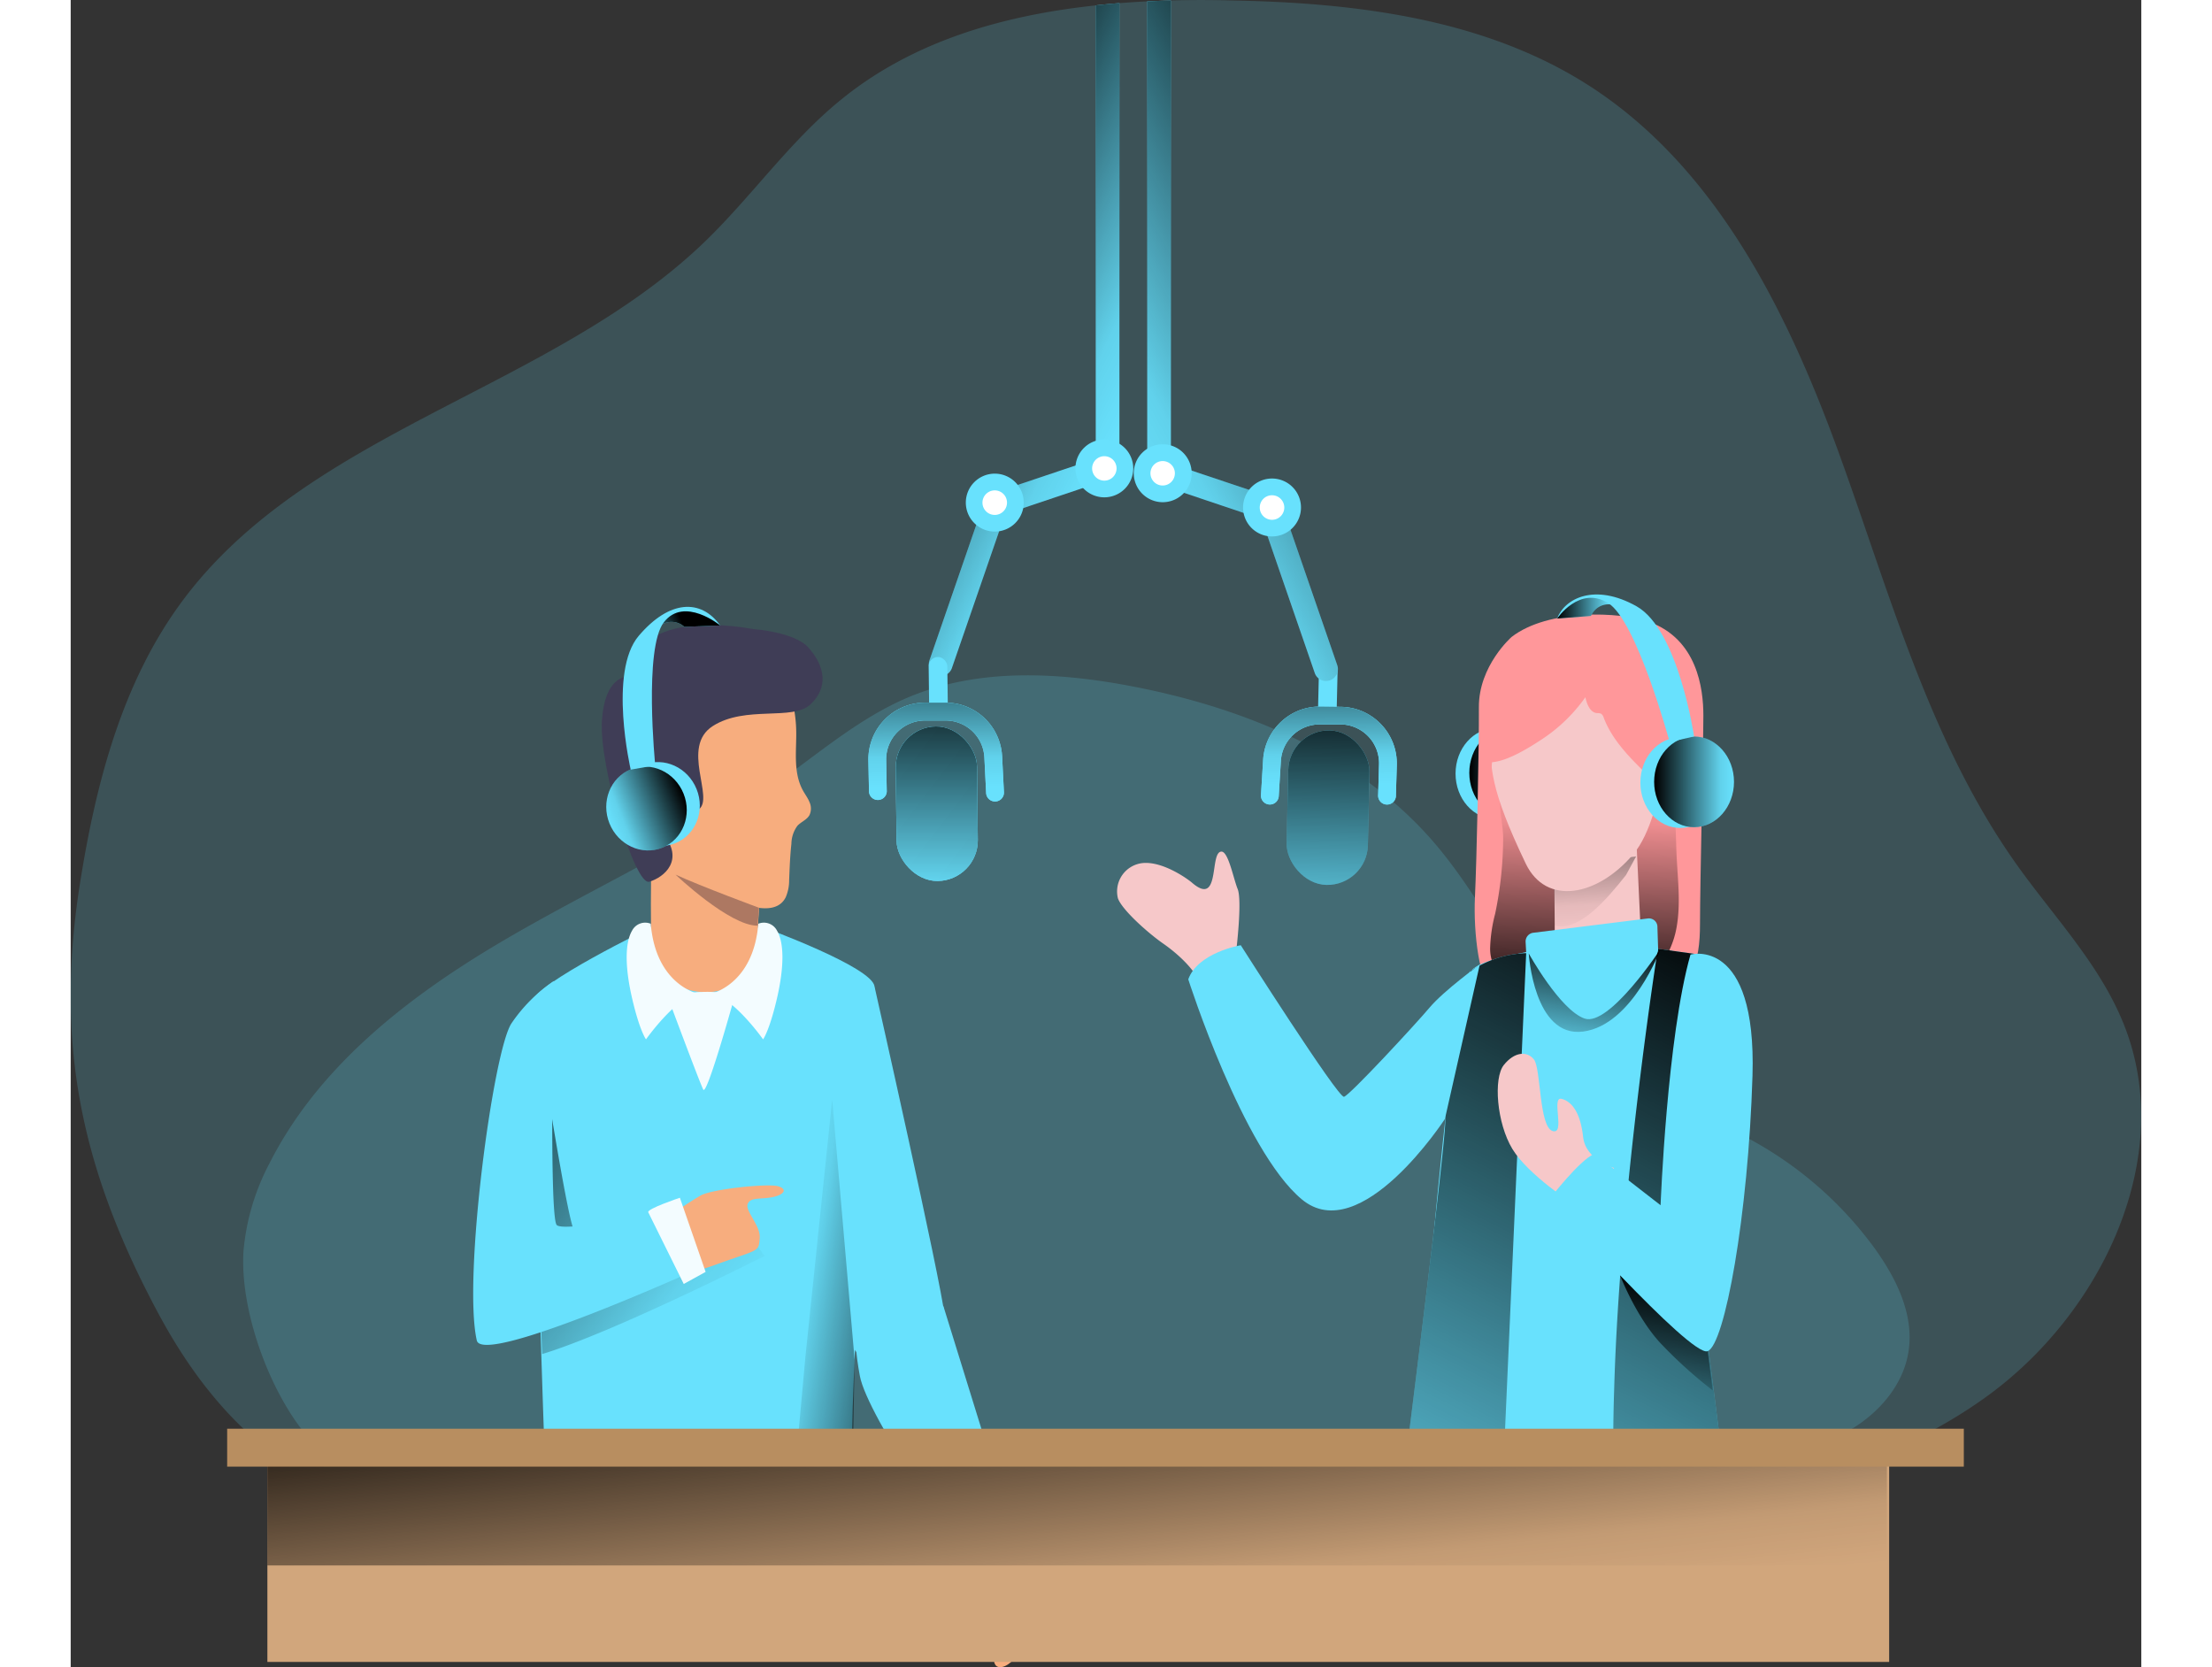 <svg id="Layer_1" data-name="Layer 1" xmlns="http://www.w3.org/2000/svg" xmlns:xlink="http://www.w3.org/1999/xlink" viewBox="0 0 411.82 331.58" width="406" height="306" class="illustration styles_illustrationTablet__1DWOa"><rect x="0" y="0" width="411.82" height="331.58" fill="#333333" stroke="none"/><defs><linearGradient id="linear-gradient" x1="278.18" y1="153.71" x2="294.05" y2="153.71" gradientUnits="userSpaceOnUse"><stop offset="0.01"></stop><stop offset="0.83" stop-opacity="0.07"></stop><stop offset="1" stop-opacity="0"></stop></linearGradient><linearGradient id="linear-gradient-2" x1="63.02" y1="220.29" x2="134.98" y2="272.83" xlink:href="#linear-gradient"></linearGradient><linearGradient id="linear-gradient-3" x1="176.45" y1="261.12" x2="141.42" y2="255.95" xlink:href="#linear-gradient"></linearGradient><linearGradient id="linear-gradient-4" x1="301.95" y1="211.53" x2="303.32" y2="164.47" xlink:href="#linear-gradient"></linearGradient><linearGradient id="linear-gradient-5" x1="303.17" y1="156.17" x2="305.09" y2="195.31" xlink:href="#linear-gradient"></linearGradient><linearGradient id="linear-gradient-6" x1="352.58" y1="200.83" x2="269.88" y2="366.67" xlink:href="#linear-gradient"></linearGradient><linearGradient id="linear-gradient-7" x1="320.47" y1="262.7" x2="316.03" y2="291.72" xlink:href="#linear-gradient"></linearGradient><linearGradient id="linear-gradient-8" x1="321.66" y1="185.41" x2="238.97" y2="351.26" xlink:href="#linear-gradient"></linearGradient><linearGradient id="linear-gradient-9" x1="305.25" y1="193.35" x2="300.46" y2="223.27" xlink:href="#linear-gradient"></linearGradient><linearGradient id="linear-gradient-10" x1="297.05" y1="129.5" x2="308.71" y2="129.5" xlink:href="#linear-gradient"></linearGradient><linearGradient id="linear-gradient-11" x1="314.94" y1="155.5" x2="330.81" y2="155.5" xlink:href="#linear-gradient"></linearGradient><linearGradient id="linear-gradient-12" x1="4368.3" y1="-895.7" x2="4379.93" y2="-895.7" gradientTransform="matrix(-0.93, 0.37, 0.35, 0.86, 4492.67, -729.31)" xlink:href="#linear-gradient"></linearGradient><linearGradient id="linear-gradient-13" x1="4387.58" y1="-861.94" x2="4403.45" y2="-861.94" gradientTransform="matrix(-1, 0, 0, 0.93, 4511.45, 971.65)" xlink:href="#linear-gradient"></linearGradient><linearGradient id="linear-gradient-14" x1="195.6" y1="257.82" x2="203.14" y2="327.72" xlink:href="#linear-gradient"></linearGradient><linearGradient id="linear-gradient-15" x1="161.55" y1="61.38" x2="213.63" y2="86.97" xlink:href="#linear-gradient"></linearGradient><linearGradient id="linear-gradient-16" x1="174.33" y1="140.55" x2="173.11" y2="192.33" gradientTransform="translate(345.48 339.15) rotate(-179.37)" xlink:href="#linear-gradient"></linearGradient><linearGradient id="linear-gradient-17" x1="251.89" y1="142.76" x2="250.98" y2="202.15" gradientTransform="translate(-3.59 5.45) rotate(-1.23)" xlink:href="#linear-gradient"></linearGradient><linearGradient id="linear-gradient-18" x1="173.33" y1="130.3" x2="173.56" y2="165.25" xlink:href="#linear-gradient"></linearGradient><linearGradient id="linear-gradient-19" x1="251.44" y1="129.79" x2="251.67" y2="164.74" xlink:href="#linear-gradient"></linearGradient><linearGradient id="linear-gradient-20" x1="271.77" y1="55.31" x2="204.76" y2="92.78" xlink:href="#linear-gradient"></linearGradient></defs><title>Radio Presenter</title><path d="M382.07,286.83c-23.26,16.6-52.66,21.62-81.05,25a1016,1016,0,0,1-191.57,4.5c-41.76-3-70.12-8-90.74-46.58C3.63,241.5-1.8,216.6,3.25,184.59c3.15-19.92,8.38-40.15,20.42-56.33C48.9,94.35,96.93,86.24,127.39,57c9.44-9.08,17-20.06,27.17-28.33C168.84,17,186.78,11.84,205.32,9.86q2.35-.27,4.71-.45c1.83-.14,3.66-.26,5.5-.35,1.57-.08,3.14-.13,4.71-.18q6-.17,12,0c24.71.45,50.38,3.6,71.16,16.94C328.58,42,342.77,70.54,353,98.65s18.13,57.76,35.49,82.14c7.37,10.35,16.44,19.75,21.19,31.52C420.43,238.81,405.34,270.24,382.07,286.83Z" transform="translate(-1.42 -8.79)" fill="#68e1fd" opacity="0.18" style="isolation: isolate;"></path><path d="M35.78,257.74A45.8,45.8,0,0,1,41,240.08c9.61-19,27.16-32.76,45.47-43.63s38-19.54,55.33-31.87c8.5-6.05,16.53-13,26.13-17.07,14-5.92,29.94-5.06,44.85-2.17,22.39,4.33,44.71,13.59,59.63,30.83,13.95,16.13,21.3,38.87,39.95,49.21,5.33,3,11.25,4.66,16.85,7A74.67,74.67,0,0,1,360.16,257c4.33,6,7.88,13.15,6.8,20.44-1,6.94-6.19,12.75-12.33,16.13-8.76,4.82-19.16,5.34-29.15,5.56-80.59,1.79-161.32-8.59-241.69-2.42-10.11.77-28.51,6.25-36-3.09C40.62,284.61,35.11,269.18,35.78,257.74Z" transform="translate(-1.42 -8.79)" fill="#68e1fd" opacity="0.18" style="isolation: isolate;"></path><ellipse cx="283.37" cy="153.86" rx="7.94" ry="9.02" fill="#68e1fd"></ellipse><ellipse cx="286.11" cy="153.71" rx="7.94" ry="9.02" fill="#68e1fd"></ellipse><ellipse cx="286.11" cy="153.71" rx="7.94" ry="9.02" fill="url(#linear-gradient)"></ellipse><path d="M116.84,193.25s-23.13,11.17-23.65,14.84,2.62,93.73,2.62,93.73,7.5,9.74,30.5,9.74c23.57,0,31.06-6.58,30.68-9.87-1.29-11.4,4.81-92.91,4.29-96.75s-21.86-11.64-21.86-11.64Z" transform="translate(-1.42 -8.79)" fill="#68e1fd"></path><path d="M131.24,250.41s-27.87,5-29.6,3.26c-1.55-1.55-8.26-47-8.45-45.58-.38,2.63,1.14,45.88,2,70,14.3-4.33,44.23-19.51,44.23-19.51A32,32,0,0,0,131.24,250.41Z" transform="translate(-1.42 -8.79)" fill="url(#linear-gradient-2)"></path><path d="M120.47,250.73a64.63,64.63,0,0,1,6.28-4.2c2.42-1.29,13.43-2.41,15.39-1.81s1.11,1.73-1.23,2.18-4.34-.05-4.85,1.36,2.6,4.3,2.4,6.77-.14,2.29-5.76,4.22-10.92,4.52-12.36.16S118.59,251.37,120.47,250.73Z" transform="translate(-1.42 -8.79)" fill="#f7ad7e"></path><path d="M116.92,179.26s-.17,8.08-.08,14c.08,4.4,1.59,12.86,11,12.86s10.47-10.78,10.3-12.86c-.12-1.51.61-4.59,0-9.4C137.49,178.72,117.44,175.68,116.92,179.26Z" transform="translate(-1.42 -8.79)" fill="#f7ad7e"></path><path d="M116.79,192.51a2.93,2.93,0,0,0-3.7,1.34c-1.41,2.36-1.5,7.09,0,13.54s2.75,8.11,2.75,8.11,6.15-8.7,10.47-9.05C126.31,206.45,117.8,204.78,116.79,192.51Z" transform="translate(-1.42 -8.79)" fill="#f3fcff"></path><path d="M138.18,192.51a2.93,2.93,0,0,1,3.7,1.34c1.42,2.36,1.5,7.09,0,13.54s-2.75,8.11-2.75,8.11-6.15-8.7-10.47-9.05C128.66,206.45,137.18,204.78,138.18,192.51Z" transform="translate(-1.42 -8.79)" fill="#f3fcff"></path><path d="M97.49,203.9a31.73,31.73,0,0,0-8.38,8.38c-3.67,5.41-9.72,50.8-6.92,63.1,1.18,5.2,44-14.22,44-14.22s-1-8.7-5.53-11.66c0,0-21,4.5-22.57,2.93S97.49,203.9,97.49,203.9Z" transform="translate(-1.42 -8.79)" fill="#68e1fd"></path><path d="M145.44,150.75a27.21,27.21,0,0,1,.28,3.56c.06,3.87-.62,8.07,1.3,11.63.43.8,1,1.53,1.33,2.36a3.06,3.06,0,0,1,0,2.61c-.52.93-1.66,1.33-2.39,2.11a6.19,6.19,0,0,0-1.2,3.59c-.27,2.44-.35,4.81-.45,7.23a8.43,8.43,0,0,1-.68,3.4c-1.59,3.2-5.88,2.19-8.6,1.34-3.22-1-18.88-5.39-20-15.1-1.39-12.12-8.83-27.47,5.84-32.59,4.82-1.69,10.39-3.4,15.55-2.48,4.16.74,6.8,3.65,8,7.61A33.89,33.89,0,0,1,145.44,150.75Z" transform="translate(-1.42 -8.79)" fill="#f7ad7e"></path><path d="M137.3,133.91s8.06.58,10.81,3.63c3.41,3.78,4,8,.45,11.34s-12.91.15-19.42,4.3.42,14.37-2.83,16.6-1.31-4.45-5.61-6.16-6,5.56-1.54,10.9.28,8.74-2.65,9.63-10-23.12-9.44-32S112,143.4,112,143.4,112.1,129.62,137.3,133.91Z" transform="translate(-1.42 -8.79)" fill="#3f3d56"></path><path d="M138.32,189.33s-11.43-4.22-16.6-6.59c0,0,10.76,10.23,16.32,10.15Z" transform="translate(-1.42 -8.79)" fill="#ad7862"></path><path d="M161.28,204.94s13.17,58.28,14,65.78-8.78,11.25-13.08,10c-9.53-2.69-8-19-8-19Z" transform="translate(-1.42 -8.79)" fill="#68e1fd"></path><path d="M175,268.59l13.38,43.2-9.13,6.47s-19.33-27.59-20.87-35.8-2.08-19.46,6-19.24" transform="translate(-1.42 -8.79)" fill="#68e1fd"></path><path d="M192.12,322.27c-.72-1.89-1.73-3.72-2.28-5.66-.34-1.2-.28-2.41-1.11-3.42-2.66-3.23-7.39-1.21-8.57,2.22a10.1,10.1,0,0,0,.49,6.88c.86,2.18,2.14,4.17,3.17,6.28a13.25,13.25,0,0,1,1.65,6.76,30.63,30.63,0,0,0-.41,3.55,1.76,1.76,0,0,0,.31,1.08c.62.76,1.85.32,2.63-.27C193.18,335.81,194.3,328,192.12,322.27Z" transform="translate(-1.42 -8.79)" fill="#f7ad7e"></path><polygon points="177.71 310.95 175.06 306.98 185.96 299.92 189 304.23 177.71 310.95" fill="#f3fcff"></polygon><path d="M122.58,247l5.12,14.75-4.35,2.4s-6.74-13.59-7.06-14.26S122.58,247,122.58,247Z" transform="translate(-1.42 -8.79)" fill="#f3fcff"></path><polygon points="151.45 218.7 146.12 269.9 143.84 295.03 155.51 292.12 155.91 270.44 151.45 218.7" fill="url(#linear-gradient-3)"></polygon><path d="M120.54,208.05s6,16.11,6.69,17.44,5.75-16.8,5.75-16.8,2-2.95-6.16-2.61A11,11,0,0,0,120.54,208.05Z" transform="translate(-1.42 -8.79)" fill="#f3fcff"></path><path d="M156.92,300.9s-17.43,4.75-25.72,4.45-35.47-5.76-35.47-5.76-3,11.67-1.43,12.85,9.71.44,21.22.88,18.53,5.72,27.72,5.52,14.7-12.68,14.7-12.68Z" transform="translate(-1.42 -8.79)" fill="#f3fcff"></path><path d="M233.24,197.8s1.21-9.9.27-12.21c-.84-2.08-1.84-7.43-3.21-7.43-2.46,0-.11,11.16-5.88,6.17-.92-.79-5.89-4.34-9.9-3.88a5.68,5.68,0,0,0-4.82,7c.81,2.28,5.94,6.87,9,9s6.21,5.13,7.33,7.86" transform="translate(-1.42 -8.79)" fill="#f6c8c9"></path><path d="M288,135.47s-6.56,5.72-6.51,14-.44,30.6-.78,37.74.9,17.26,3.64,18.83,19.67,4.4,29.7,2.47,11.42-8.39,11.42-16,.67-36.06.67-41.43-1.24-15.19-10.8-18.61C309.57,130.43,295.3,129.82,288,135.47Z" transform="translate(-1.42 -8.79)" fill="#ff979a"></path><path d="M284.73,190.51a30,30,0,0,0-1,6.84,8,8,0,0,0,2.7,6.13c1.82,1.41,4.28,1.59,6.59,1.67q7.16.27,14.33.06a18.88,18.88,0,0,0,4.56-.52c4.73-1.34,7.81-6.12,8.8-10.94s.35-9.8.11-14.72c-.2-4.29-.1-8.63-1.06-12.82a8.7,8.7,0,0,0-1.77-3.93c-1.59-1.77-4.16-2.22-6.53-2.52-6.57-.82-13.4-1.24-19.68.86a11.18,11.18,0,0,0-4.46,2.5c-3,3-1,8.52-1,12.32A74.79,74.79,0,0,1,284.73,190.51Z" transform="translate(-1.42 -8.79)" fill="url(#linear-gradient-4)"></path><path d="M312.86,176.85l.87,18.28a9.53,9.53,0,0,1-8.71,4.09c-8.82-1-8.44-3.59-8.44-3.59s0-13.2-.35-16.15" transform="translate(-1.42 -8.79)" fill="#f6c8c9"></path><path d="M310.76,182.81l2-3.69L296.23,181c.13,1.12.2,9,.25,11.84C301.36,194.26,307,187.56,310.76,182.81Z" transform="translate(-1.42 -8.79)" fill="url(#linear-gradient-5)"></path><path d="M325.28,198.63s-2.38.11-11.89-1.64c-8.93-1.63-12.25-.82-18.7.41-11.77,2.24-13.11,3-14.87,4.5-4.25,3.68-11.47,102.36-11.47,102.36s-7.23,11.85,30.16,15.66c13.84,1.42,27.2-8.17,27.2-8.17Z" transform="translate(-1.42 -8.79)" fill="#68e1fd"></path><path d="M317.09,197.48s-7.56,47.78-8.69,87.57a311.27,311.27,0,0,0,1.13,39.13l22.62-7.86-9.75-76.43,2.88-41.26Z" transform="translate(-1.42 -8.79)" fill="#68e1fd"></path><path d="M290.9,198.35,285.24,325.9l-20.49-9.58s10.36-80.7,10.07-85,5-29.41,5-29.41A21.44,21.44,0,0,1,290.9,198.35Z" transform="translate(-1.42 -8.79)" fill="#68e1fd"></path><path d="M317.09,197.48s-7.56,47.78-8.69,87.57a311.27,311.27,0,0,0,1.13,39.13l22.62-7.86-9.75-76.43,2.88-41.26Z" transform="translate(-1.42 -8.79)" fill="url(#linear-gradient-6)"></path><path d="M327,277.52l-17.45-15.14s3.14,8.2,8,13.48A90.72,90.72,0,0,0,328,285.32Z" transform="translate(-1.42 -8.79)" fill="url(#linear-gradient-7)"></path><path d="M290.9,198.35,285.24,325.9l-20.49-9.58s10.36-80.7,10.07-85,5-29.41,5-29.41A21.44,21.44,0,0,1,290.9,198.35Z" transform="translate(-1.42 -8.79)" fill="url(#linear-gradient-8)"></path><path d="M319.75,147.26s-.73,23.4-7.54,31.41c-7.18,8.46-17.35,10.32-21.4,1.87-7.28-15.19-6.87-19.06-7.12-24.9C283,140.49,306.28,127.44,319.75,147.26Z" transform="translate(-1.42 -8.79)" fill="#f6c8c9"></path><path d="M300.36,248.31s-9.07-5.84-12.2-11-3.81-14.09-1.71-16.71,4.61-2.86,6-1.09,1,13.31,3.67,14.21-.32-6.91,1.81-6.39,3.79,2.91,4.29,7.56,6.16,6.19,6.16,6.19S304.88,250,300.36,248.31Z" transform="translate(-1.42 -8.79)" fill="#f6c8c9"></path><path d="M323.58,198.63s13.17-3.68,12.33,24.11-5.53,53.55-8.93,54.78-31.44-30.25-31.44-30.25,5.95-7.77,8.92-9l13.17,10.22S318.91,215,323.58,198.63Z" transform="translate(-1.42 -8.79)" fill="#68e1fd"></path><path d="M317,193.2l.14,4.28a1.8,1.8,0,0,1-.88,1.66l-11.47,6.45a1.47,1.47,0,0,1-1.41,0l-11.48-5.73a1.81,1.81,0,0,1-1-1.54l-.11-2.13a1.75,1.75,0,0,1,1.44-1.88l22.91-2.86A1.69,1.69,0,0,1,317,193.2Z" transform="translate(-1.42 -8.79)" fill="#68e1fd"></path><path d="M294.5,150.27c-2.54.07-7-6.54-8.33-1.68-3.35,12.1-1.84,22.7-3.13,22.1s-5.1-29.05,8.61-31c8.33-1.15,4.2-7.58,15.87-3.62s16.16,10.85,14.57,21.1-4.69,15.22-6.29,9.53S307.43,148,304.73,146C298.67,141.41,297.05,150.19,294.5,150.27Z" transform="translate(-1.42 -8.79)" fill="#ff979a"></path><path d="M317.05,162.12s.37-3.52,3.84-2,.21,7.67-1.14,9.34-3.95,1.16-3.95,1.16" transform="translate(-1.42 -8.79)" fill="#f6c8c9"></path><path d="M281.67,200.63s-7.08,5.11-10,8.57-15.84,17.4-17,17.72-20.54-30.14-20.54-30.14-8.51,1.43-10.44,6.78c0,0,10.86,34,22.58,43.76s28.47-16,28.47-16" transform="translate(-1.42 -8.79)" fill="#68e1fd"></path><path d="M291.41,198.42s1,16.82,10.82,15.53,15.38-16.4,15.38-16.4-10.22,15.53-15.11,13.81S291.41,198.42,291.41,198.42Z" transform="translate(-1.42 -8.79)" fill="url(#linear-gradient-9)"></path><path d="M302.67,147.46c.3,1.38.94,3.06,2.35,3.16a1.87,1.87,0,0,1,.75.1,1.31,1.31,0,0,1,.53.76c1.69,4.49,5.21,8,8.63,11.35a41.67,41.67,0,0,0-2.55-17,12,12,0,0,0-3.2-5.17,11.53,11.53,0,0,0-6.45-2.2,32.43,32.43,0,0,0-12,1.17,10.22,10.22,0,0,0-5,2.73,9.29,9.29,0,0,0-2,5.3c-.21,2.13-.06,4.28-.06,6.43s-.7,4.25-.7,6.25c3.21.52,8.39-2.77,11-4.48A32.39,32.39,0,0,0,302.67,147.46Z" transform="translate(-1.42 -8.79)" fill="#ff979a"></path><path d="M297.05,131.81l6.74-.52a3.77,3.77,0,0,1,3.94-2.28c2.91.34-1.2-2.85-5.2-1.48A9.87,9.87,0,0,0,297.05,131.81Z" transform="translate(-1.42 -8.79)" fill="#68e1fd"></path><path d="M297.05,131.81l6.74-.52a3.77,3.77,0,0,1,3.94-2.28c2.91.34-1.2-2.85-5.2-1.48A9.87,9.87,0,0,0,297.05,131.81Z" transform="translate(-1.42 -8.79)" fill="url(#linear-gradient-10)"></path><ellipse cx="320.13" cy="155.65" rx="7.94" ry="9.02" fill="#68e1fd"></ellipse><ellipse cx="322.87" cy="155.5" rx="7.94" ry="9.02" fill="#68e1fd"></ellipse><ellipse cx="322.87" cy="155.5" rx="7.94" ry="9.02" fill="url(#linear-gradient-11)"></ellipse><path d="M297.05,131.81s4.45-6.63,10.16-3.08,12.22,27.64,12.22,27.64l4.86-1.11s-3.1-21.2-11.44-25.89S298.53,127.81,297.05,131.81Z" transform="translate(-1.42 -8.79)" fill="#68e1fd"></path><path d="M130.6,133.18l-7.12.28A3.79,3.79,0,0,0,119,133c-2.58,1.39.12-2.91,4.3-3.22S130.6,133.18,130.6,133.18Z" transform="translate(-1.42 -8.79)" fill="#68e1fd"></path><path d="M130.6,133.18l-7.12.28A3.79,3.79,0,0,0,119,133c-2.58,1.39.12-2.91,4.3-3.22S130.6,133.18,130.6,133.18Z" transform="translate(-1.42 -8.79)" fill="url(#linear-gradient-12)"></path><ellipse cx="118.53" cy="168.7" rx="7.94" ry="8.4" transform="translate(-55.88 47.74) rotate(-21.95)" fill="#68e1fd"></ellipse><ellipse cx="115.93" cy="169.6" rx="7.94" ry="8.4" transform="translate(-56.4 46.83) rotate(-21.95)" fill="#68e1fd"></ellipse><ellipse cx="115.93" cy="169.6" rx="7.94" ry="8.4" transform="translate(-56.4 46.83) rotate(-21.95)" fill="url(#linear-gradient-13)"></ellipse><path d="M130.6,133.18s-7.13-5.85-11.19-.66S117.68,161,117.68,161l-4.88.86s-4.5-19.46,1.6-26.62S126.75,127.84,130.6,133.18Z" transform="translate(-1.42 -8.79)" fill="#68e1fd"></path><rect x="39.12" y="288.95" width="322.55" height="41.58" fill="#d1a67c"></rect><rect x="39.12" y="288.95" width="322.1" height="22.39" fill="url(#linear-gradient-14)"></rect><rect x="31.12" y="284.15" width="345.4" height="7.54" fill="#b88e60"></rect><rect x="165.59" y="153.26" width="16.16" height="30.74" rx="8.08" transform="translate(347.77 326.56) rotate(179.37)" fill="#68e1fd"></rect><path d="M184.12,152.64a11.26,11.26,0,0,1,2.55,6.61l.36,7.08a1.77,1.77,0,1,1-3.54.18l-.35-7.09a7.73,7.73,0,0,0-7.73-7.34h-4.08a7.73,7.73,0,0,0-7.72,7.88l.11,6a1.77,1.77,0,1,1-3.53.07l-.12-6a11.27,11.27,0,0,1,11.26-11.49h4.08A11.28,11.28,0,0,1,184.12,152.64Z" transform="translate(-1.42 -8.79)" fill="#68e1fd"></path><path d="M210,9.41v94l-22.75,7.64-10.57,30.61a2.37,2.37,0,0,1-2.23,1.59,2.27,2.27,0,0,1-.77-.13,2.37,2.37,0,0,1-1.46-3l11.33-32.8,21.74-7.3V9.86Q207.68,9.59,210,9.41Z" transform="translate(-1.42 -8.79)" fill="#68e1fd"></path><path d="M210,9.41v94l-22.75,7.64-10.57,30.61a2.37,2.37,0,0,1-2.23,1.59,2.27,2.27,0,0,1-.77-.13,2.37,2.37,0,0,1-1.46-3l11.33-32.8,21.74-7.3V9.86Q207.68,9.59,210,9.41Z" transform="translate(-1.42 -8.79)" fill="url(#linear-gradient-15)"></path><circle cx="205.54" cy="93.16" r="4.09" fill="#fff"></circle><path d="M207,107.7a5.75,5.75,0,1,1,5.75-5.75A5.76,5.76,0,0,1,207,107.7Zm0-8.18a2.43,2.43,0,1,0,2.43,2.43A2.43,2.43,0,0,0,207,99.52Z" transform="translate(-1.42 -8.79)" fill="#68e1fd"></path><circle cx="183.8" cy="99.97" r="4.09" fill="#fff"></circle><path d="M185.21,114.51a5.76,5.76,0,1,1,5.76-5.75A5.76,5.76,0,0,1,185.21,114.51Zm0-8.19a2.44,2.44,0,1,0,2.43,2.44A2.43,2.43,0,0,0,185.21,106.32Z" transform="translate(-1.42 -8.79)" fill="#68e1fd"></path><rect x="172.1" y="139.48" width="3.71" height="11.51" rx="1.85" transform="translate(348.31 279.46) rotate(179.28)" fill="#68e1fd"></rect><rect x="249.59" y="140.27" width="3.71" height="11.51" rx="1.85" transform="translate(2.04 -14.58) rotate(1.33)" fill="#68e1fd"></rect><rect x="243.4" y="154.06" width="16.16" height="30.74" rx="8.08" transform="translate(2.29 -14.16) rotate(1.23)" fill="#68e1fd"></rect><rect x="165.59" y="153.26" width="16.16" height="30.74" rx="8.08" transform="translate(347.77 326.56) rotate(179.37)" fill="#68e1fd"></rect><rect x="165.59" y="153.26" width="16.16" height="30.74" rx="8.08" transform="translate(347.77 326.56) rotate(179.37)" fill="url(#linear-gradient-16)"></rect><rect x="243.4" y="154.06" width="16.16" height="30.74" rx="8.08" transform="translate(2.29 -14.16) rotate(1.23)" fill="url(#linear-gradient-17)"></rect><path d="M241.21,153.33a11.22,11.22,0,0,0-2.63,6.58l-.43,7.08a1.77,1.77,0,0,0,3.53.22l.43-7.09a7.73,7.73,0,0,1,7.8-7.26l4.08,0a7.72,7.72,0,0,1,7.64,8l-.17,6a1.77,1.77,0,1,0,3.53.1l.18-6A11.27,11.27,0,0,0,254,149.37l-4.08-.05A11.21,11.21,0,0,0,241.21,153.33Z" transform="translate(-1.42 -8.79)" fill="#68e1fd"></path><path d="M184.12,152.64a11.26,11.26,0,0,1,2.55,6.61l.36,7.08a1.77,1.77,0,1,1-3.54.18l-.35-7.09a7.73,7.73,0,0,0-7.73-7.34h-4.08a7.73,7.73,0,0,0-7.72,7.88l.11,6a1.77,1.77,0,1,1-3.53.07l-.12-6a11.27,11.27,0,0,1,11.26-11.49h4.08A11.28,11.28,0,0,1,184.12,152.64Z" transform="translate(-1.42 -8.79)" fill="#68e1fd"></path><path d="M241.21,153.33a11.22,11.22,0,0,0-2.63,6.58l-.43,7.08a1.77,1.77,0,0,0,3.53.22l.43-7.09a7.73,7.73,0,0,1,7.8-7.26l4.08,0a7.72,7.72,0,0,1,7.64,8l-.17,6a1.77,1.77,0,1,0,3.53.1l.18-6A11.27,11.27,0,0,0,254,149.37l-4.08-.05A11.21,11.21,0,0,0,241.21,153.33Z" transform="translate(-1.42 -8.79)" fill="#68e1fd"></path><path d="M184.12,152.64a11.26,11.26,0,0,1,2.55,6.61l.36,7.08a1.77,1.77,0,1,1-3.54.18l-.35-7.09a7.73,7.73,0,0,0-7.73-7.34h-4.08a7.73,7.73,0,0,0-7.72,7.88l.11,6a1.77,1.77,0,1,1-3.53.07l-.12-6a11.27,11.27,0,0,1,11.26-11.49h4.08A11.28,11.28,0,0,1,184.12,152.64Z" transform="translate(-1.42 -8.79)" fill="url(#linear-gradient-18)"></path><path d="M241.21,153.33a11.22,11.22,0,0,0-2.63,6.58l-.43,7.08a1.77,1.77,0,0,0,3.53.22l.43-7.09a7.73,7.73,0,0,1,7.8-7.26l4.08,0a7.72,7.72,0,0,1,7.64,8l-.17,6a1.77,1.77,0,1,0,3.53.1l.18-6A11.27,11.27,0,0,0,254,149.37l-4.08-.05A11.21,11.21,0,0,0,241.21,153.33Z" transform="translate(-1.42 -8.79)" fill="url(#linear-gradient-19)"></path><path d="M251.85,144.1a2.36,2.36,0,0,1-3-1.46L238.28,112l-22.75-7.65V9.06c1.57-.08,3.14-.13,4.71-.18V101L242,108.3l11.33,32.8A2.37,2.37,0,0,1,251.85,144.1Z" transform="translate(-1.42 -8.79)" fill="#68e1fd"></path><path d="M251.85,144.1a2.36,2.36,0,0,1-3-1.46L238.28,112l-22.75-7.65V9.06c1.57-.08,3.14-.13,4.71-.18V101L242,108.3l11.33,32.8A2.37,2.37,0,0,1,251.85,144.1Z" transform="translate(-1.42 -8.79)" fill="url(#linear-gradient-20)"></path><line x1="185.87" y1="102.27" x2="175.3" y2="132.89" fill="#68e1fd"></line><line x1="240.56" y1="99.51" x2="251.89" y2="132.31" fill="#68e1fd"></line><circle cx="217.19" cy="94.13" r="4.09" fill="#fff"></circle><path d="M212.85,102.92a5.76,5.76,0,1,1,5.75,5.75A5.77,5.77,0,0,1,212.85,102.92Zm3.32,0a2.43,2.43,0,1,0,2.43-2.43A2.43,2.43,0,0,0,216.17,102.92Z" transform="translate(-1.42 -8.79)" fill="#68e1fd"></path><circle cx="238.93" cy="100.94" r="4.09" fill="#fff"></circle><path d="M234.59,109.73a5.76,5.76,0,1,1,5.76,5.75A5.76,5.76,0,0,1,234.59,109.73Zm3.32,0a2.44,2.44,0,1,0,2.44-2.44A2.43,2.43,0,0,0,237.91,109.73Z" transform="translate(-1.42 -8.79)" fill="#68e1fd"></path></svg>